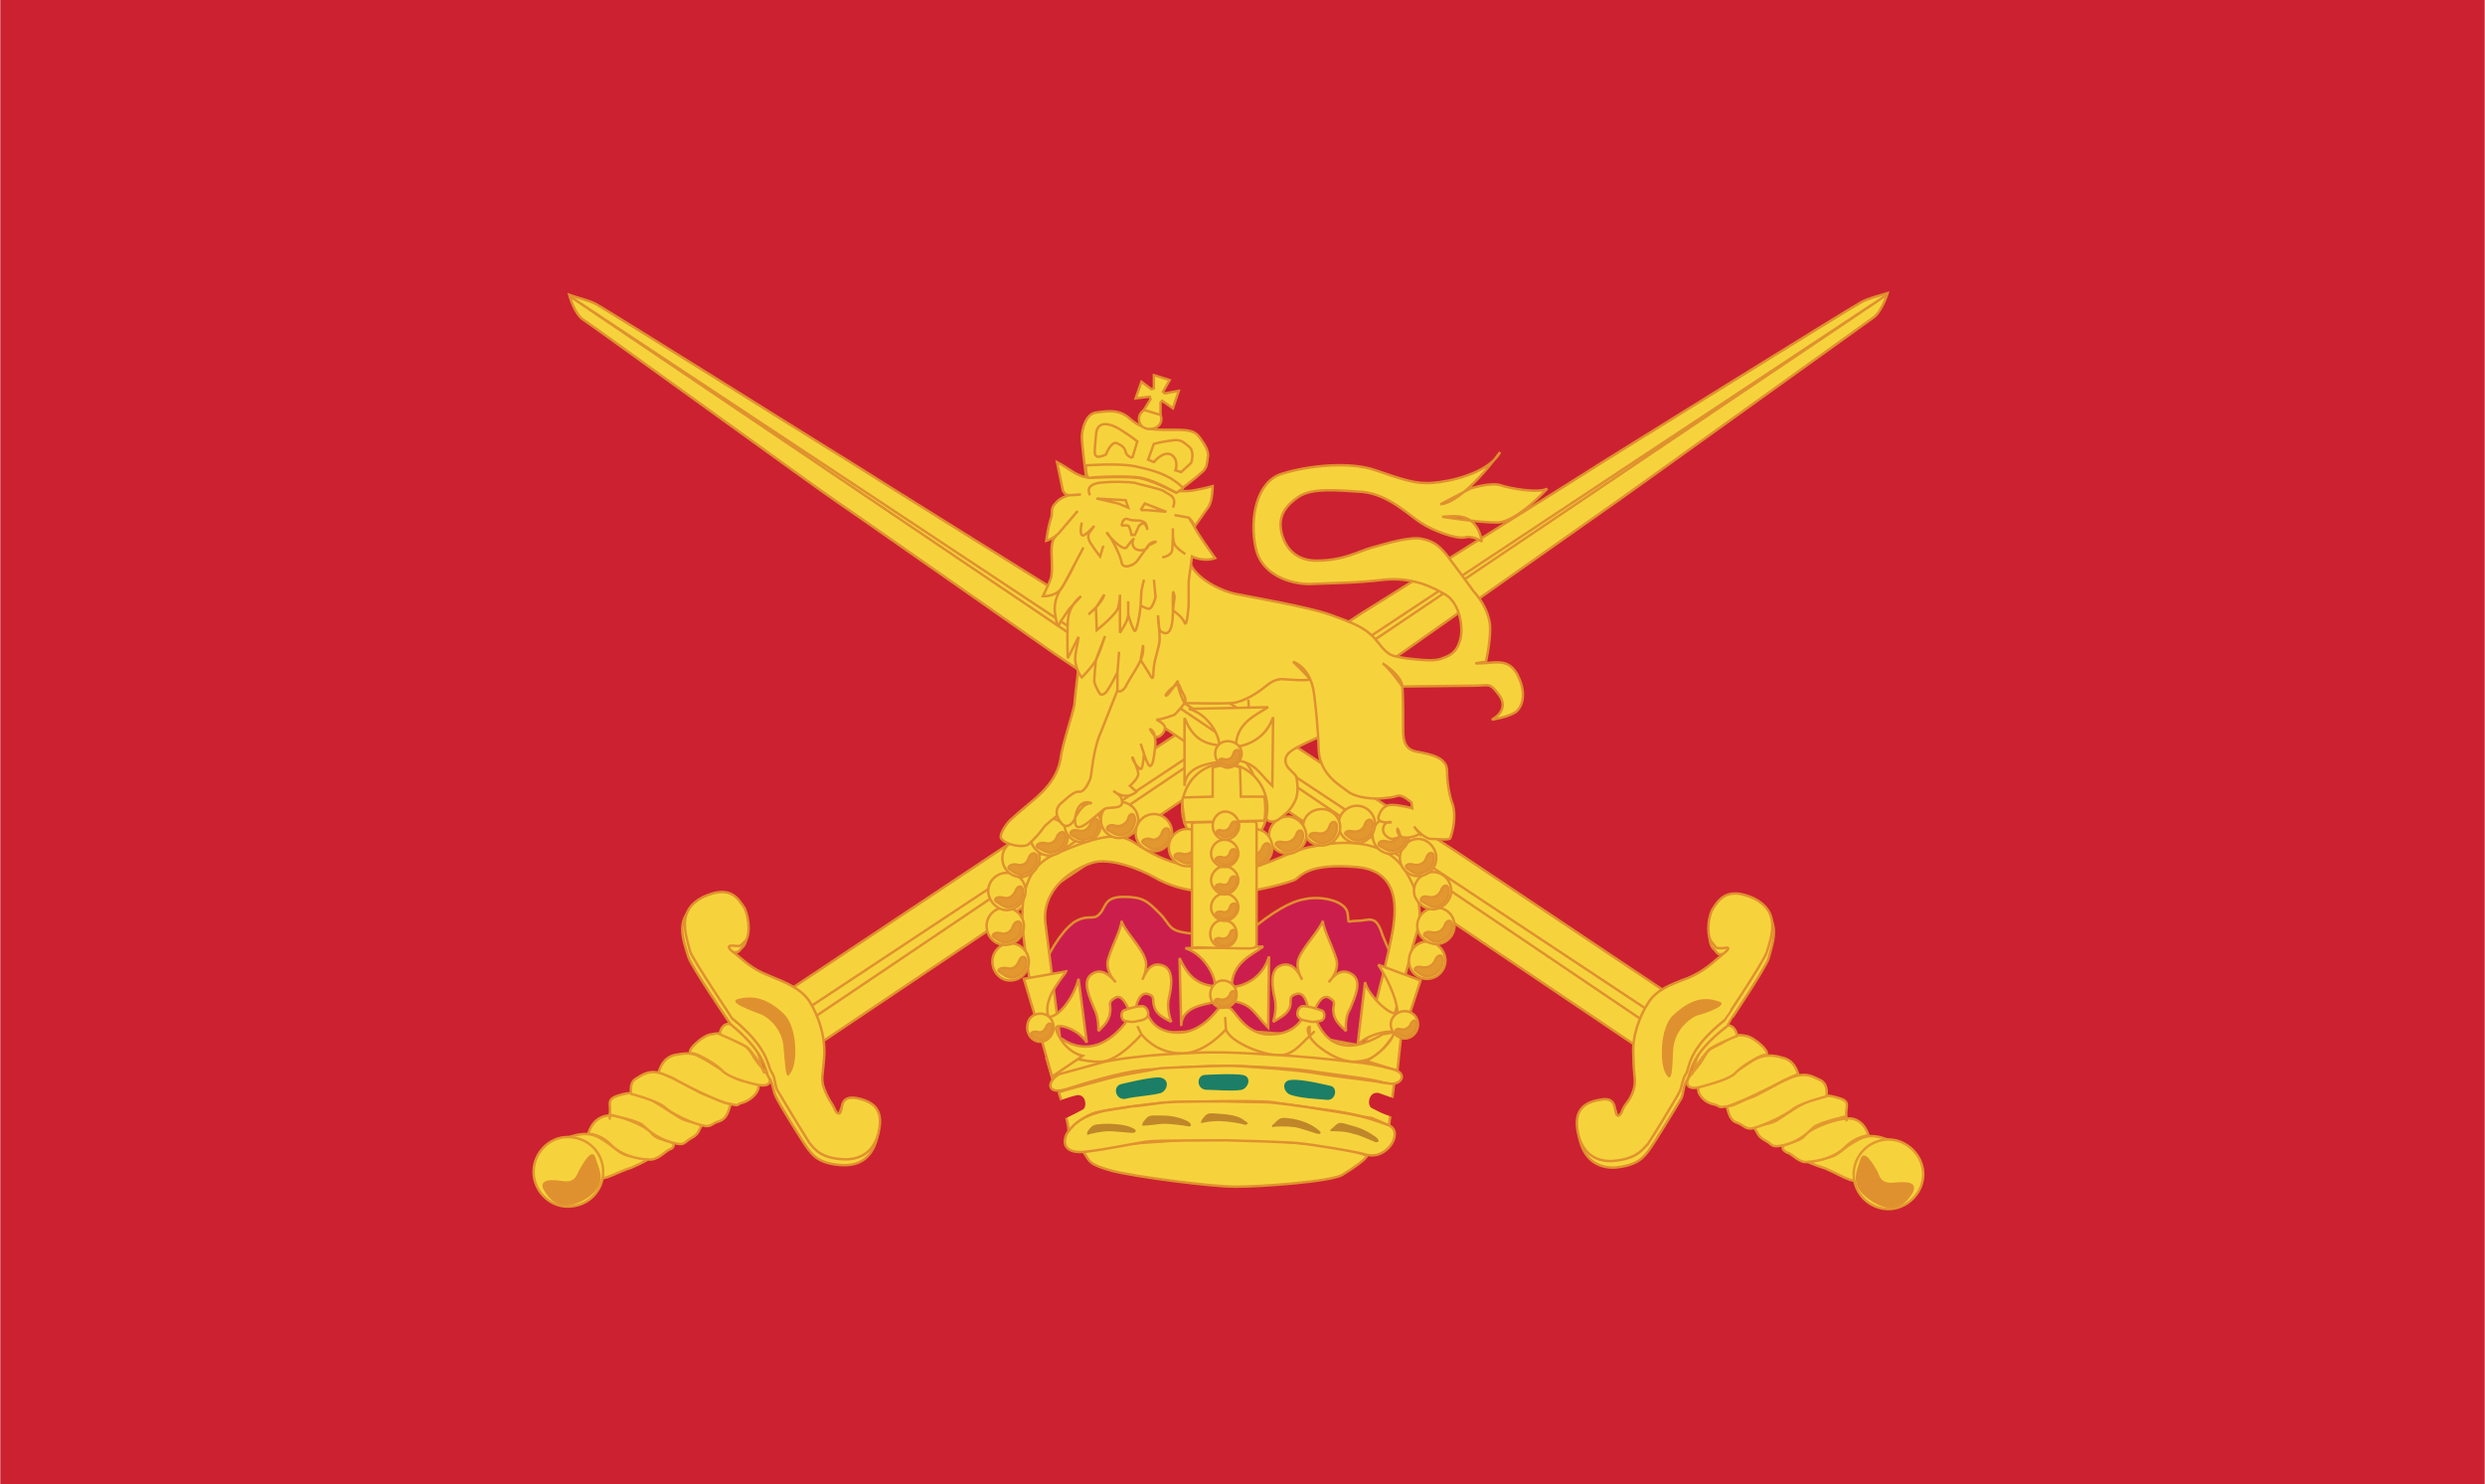 <svg xmlns="http://www.w3.org/2000/svg" width="2500" height="1493" viewBox="0 0 216 129.024"><path fill-rule="evenodd" clip-rule="evenodd" fill="#cc2131" d="M0 0v129.024h216V0H0z"/><path d="M94.176 100.152c.576.863.432 1.079 2.52 1.655 2.016.504 8.496 1.368 10.728 1.368 2.232 0 8.137-.432 9.217-1.008 1.08-.647 2.16-1.44 2.16-1.656s-3.602-.936-3.602-.936l-8.711-.72-9.072.647-3.24.65z" fill-rule="evenodd" clip-rule="evenodd" fill="#f6d33c" stroke="#e0912f" stroke-width=".216" stroke-miterlimit="2.613"/><path d="M92.376 92.231S90 85.752 90.504 84.456c.576-1.44 1.584-3.312 2.808-4.248 1.224-.792 1.728-.145 2.232-.72.576-.505.36-1.513 2.088-1.513s2.088.36 3.168 1.44c1.008 1.008.648 1.512 2.592 1.728 1.872.145 4.176.792 5.04 0 1.007-.936 3.24-2.664 4.896-2.951 1.512-.36 3.672.144 3.816 1.224.143 1.008-.145.647.791.647 1.08 0 1.656-.647 2.232 1.225.721 1.872 1.656 2.808.217 5.328-1.369 2.592-1.873 5.04-1.873 5.04l-26.135.575z" fill-rule="evenodd" clip-rule="evenodd" fill="#cc1e4c" stroke="#e0912f" stroke-width=".216" stroke-miterlimit="2.613"/><path fill-rule="evenodd" clip-rule="evenodd" fill="#f6d33c" stroke="#e0912f" stroke-width=".216" stroke-miterlimit="2.613" d="M90.936 91.944l8.28-2.016 7.344-.432 7.272.576 7.633 1.44v1.584L106.56 91.8l-14.976 2.376-.648-2.232z"/><path d="M48.384 99.288c.936-.36 2.304-1.08 3.6-.432 1.296.72 1.728 1.367 2.448 1.584.648.144 1.584.359 1.872.359 0 0-.288.216-1.44.721-1.152.359-2.016.936-2.664.936-.72 0-3.816-3.168-3.816-3.168z" fill-rule="evenodd" clip-rule="evenodd" fill="#f6d33c" stroke="#e2982f" stroke-width=".216" stroke-miterlimit="2.613"/><path d="M51.12 98.567c.288-.936.936-1.655 2.16-1.584 1.224.217 3.096 1.08 3.384 1.584.216.36 1.08.576 1.584.721.504.144.288.576-.072.648-.432.216-1.08 1.008-1.872.863-.72 0-2.232-.288-3.168-1.224-.936-1.008-2.016-1.008-2.016-1.008z" fill-rule="evenodd" clip-rule="evenodd" fill="#f6d33c" stroke="#e2982f" stroke-width=".216" stroke-miterlimit="2.613"/><path d="M52.992 96.912s0 .792 0 0c.145-.937-.36-1.296.72-1.656 1.152-.36 1.296-.216 2.304.072.936.432 2.016 1.224 3.096 1.872 1.08.576 2.16.359 1.872.647-.288.433-.216.72-.864 1.08-.72.36-.504.792-1.872.36-1.368-.432-1.944-1.08-2.448-1.512-.504-.359-2.808-.863-2.808-.863z" fill-rule="evenodd" clip-rule="evenodd" fill="#f6d33c" stroke="#e2982f" stroke-width=".216" stroke-miterlimit="2.613"/><path d="M54.864 95.112s-.216-.937.36-1.297c.576-.359 1.296-.936 2.592-.359 1.296.504 2.88 1.584 3.672 1.8.792.288 1.296.648 2.016.72-.216.721-.36 1.297-1.008 1.513-.648.144-.648.575-1.44.359-.792-.144-2.592-.936-3.384-1.655-.792-.577-2.808-1.081-2.808-1.081z" fill-rule="evenodd" clip-rule="evenodd" fill="#f6d33c" stroke="#e2982f" stroke-width=".216" stroke-miterlimit="2.613"/><path d="M57.24 93.24c.216-.72.576-1.296 1.368-1.513.864-.144 1.512-.287 2.304.217.792.359 2.232 1.439 3.168 1.871 1.08.433 1.584.072 1.8.505.216.432-.432 1.224-1.224 1.512-.864.216-.216.36-1.224.144-1.008-.144-4.176-1.8-4.68-2.088-.432-.288-1.512-.648-1.512-.648z" fill-rule="evenodd" clip-rule="evenodd" fill="#f6d33c" stroke="#e2982f" stroke-width=".216" stroke-miterlimit="2.613"/><path d="M60.192 91.584c-.864 0 .936-1.656 1.656-1.656.648-.144.936-.144 1.944.504 1.008.576 1.152.433 1.728 1.513.648.936 1.152 1.367 1.296 1.655.216.36.144.937-.936.721s-2.664-.721-3.096-1.225c-.432-.504-2.16-1.512-2.592-1.512z" fill-rule="evenodd" clip-rule="evenodd" fill="#f6d33c" stroke="#e2982f" stroke-width=".216" stroke-miterlimit="2.613"/><path d="M62.568 89.928c0-.576.576-1.368 1.512-.576.792.721 1.728 1.513 2.016 2.952.36 1.368.36.864.36.864s-1.08-1.8-1.584-2.16c-.432-.288-2.304-1.08-2.304-1.08zM49.32 104.904c1.8 0 3.096-1.368 3.096-3.024s-1.296-3.023-3.096-3.023c-1.584 0-2.952 1.367-2.952 3.023s1.368 3.024 2.952 3.024z" fill-rule="evenodd" clip-rule="evenodd" fill="#f6d33c" stroke="#e2982f" stroke-width=".216" stroke-miterlimit="2.613"/><path d="M47.304 103.536c-.504-.792.144-1.08 1.512-.864 1.224.216 1.296-.576 1.512-.936.216-.36 1.152-2.16 1.44-1.009.36 1.08 1.008 2.16-.648 3.385-1.224.792-2.736 1.296-3.816-.576z" fill-rule="evenodd" clip-rule="evenodd" fill="#e0912f"/><path d="M59.832 83.231c-.504-1.655-1.296-3.6 1.08-4.752 2.376-1.08 3.096.145 3.6 1.009.504 1.008.504 2.376.072 2.808-.504.504-.288.504-.936.504-.72-.144-.648.145.072.648.72.576 1.368 1.296 2.952 1.943 1.584.576 2.736 1.08 3.456 2.232.72 1.08 1.44 2.808 1.296 4.607-.072 1.729-.36 2.017 0 3.024.36.937.576.937.936 1.656.216.576.432.576.576.216.072-.288 0-1.368 1.368-1.152 1.368.217 2.16.937 2.016 2.376-.144 1.368-.864 3.024-3.024 2.952-2.232-.072-2.736-1.008-3.096-1.439-.288-.36-2.592-4.032-2.808-4.608-.216-.504-.216-1.08-.576-1.584-.36-.576-.144-2.016-3.312-4.608 0 0-3.384-4.967-3.672-5.832z" fill-rule="evenodd" clip-rule="evenodd" fill="#f6d33c" stroke="#e0912f" stroke-width=".216" stroke-miterlimit="2.613"/><path d="M68.544 86.112l18.072-12.024 31.681-20.736s20.951-13.104 21.238-13.32c.217-.145 21.529-13.393 22.248-13.752.648-.36 1.584-.576 2.305-.792 0 0-.504 1.656-1.295 2.16-.721.504-21.457 15.408-21.889 15.696s-19.008 13.392-19.008 13.392L71.352 90.647c-.36-1.655-.792-2.735-1.008-3.023-.432-.648-1.8-1.512-1.8-1.512z" fill-rule="evenodd" clip-rule="evenodd" fill="#f6d33c" stroke="#e0912f" stroke-width=".216" stroke-miterlimit="2.613"/><path fill-rule="evenodd" clip-rule="evenodd" fill="#f6d33c" stroke="#e0912f" stroke-width=".216" stroke-miterlimit="2.613" d="M70.272 87.624l93.744-61.992-93.312 62.856-.432-.864z"/><path d="M59.976 82.728c-.432-1.655-1.152-3.6 1.152-4.752 2.376-1.08 3.024.145 3.6 1.008.432 1.009.432 2.377.072 2.809-.504.432-.288.504-1.008.432-.648-.071-.576.217.144.721.648.504 1.368 1.296 2.88 1.871 1.584.648 2.808 1.152 3.528 2.232.72 1.152 1.368 2.88 1.296 4.608-.072 1.728-.36 2.088 0 3.023.36.937.576 1.08.864 1.656.216.576.504.576.576.288.144-.432 0-1.368 1.368-1.152 1.44.288 2.16.937 2.016 2.376-.144 1.296-.792 2.952-3.024 2.952-2.16-.072-2.664-.936-3.096-1.439-.288-.433-2.521-4.104-2.808-4.608-.216-.504-.144-1.08-.504-1.584-.36-.576-.216-2.016-3.384-4.608 0-.001-3.384-5.04-3.672-5.833z" fill-rule="evenodd" clip-rule="evenodd" fill="#f6d33c" stroke="#e0912f" stroke-width=".216" stroke-miterlimit="2.613"/><path d="M68.688 93.312c-.432.793-.432-.72-.576-2.088-.072-2.16-1.944-3.096-2.16-3.096-.288-.145-2.952-1.008-1.728-1.296 1.224-.288 2.448-.072 3.888 1.296 1.152 1.08 1.296 4.248.576 5.184z" fill-rule="evenodd" clip-rule="evenodd" fill="#e0912f"/><path d="M165.096 99.504c-.936-.36-2.232-1.152-3.527-.432-1.297.647-1.729 1.368-2.449 1.512-.719.216-1.584.432-1.943.432 0 0 .359.216 1.512.576 1.152.504 2.016 1.08 2.664 1.08.719 0 3.743-3.168 3.743-3.168z" fill-rule="evenodd" clip-rule="evenodd" fill="#f6d33c" stroke="#e2982f" stroke-width=".216" stroke-miterlimit="2.613"/><path d="M162.432 98.712c-.287-.864-.936-1.656-2.16-1.439-1.223.144-3.168 1.008-3.383 1.439-.289.432-1.08.576-1.584.792-.576.144-.361.504.072.72.432.072 1.008.937 1.799.792.793-.071 2.232-.288 3.24-1.296.936-.936 2.016-1.008 2.016-1.008z" fill-rule="evenodd" clip-rule="evenodd" fill="#f6d33c" stroke="#e2982f" stroke-width=".216" stroke-miterlimit="2.613"/><path d="M160.488 97.056s.073.792 0 0c-.072-.863.432-1.296-.648-1.584-1.152-.359-1.367-.216-2.305.145-.936.288-2.088 1.151-3.096 1.8-1.08.576-2.16.288-1.943.647.359.504.287.721.936 1.08.721.36.432.721 1.873.36 1.367-.432 1.871-1.08 2.375-1.512.576-.432 2.808-.936 2.808-.936z" fill-rule="evenodd" clip-rule="evenodd" fill="#f6d33c" stroke="#e2982f" stroke-width=".216" stroke-miterlimit="2.613"/><path d="M158.76 95.328s.217-.937-.432-1.368c-.648-.288-1.225-.792-2.592-.288-1.297.504-2.881 1.584-3.672 1.8-.793.288-1.225.648-1.945.721.145.72.361 1.296.938 1.439.576.216.719.648 1.439.432.791-.216 2.592-1.008 3.385-1.655.791-.577 2.879-1.081 2.879-1.081z" fill-rule="evenodd" clip-rule="evenodd" fill="#f6d33c" stroke="#e2982f" stroke-width=".216" stroke-miterlimit="2.613"/><path d="M156.312 93.384c-.217-.72-.648-1.296-1.441-1.439-.719-.217-1.439-.288-2.303.144-.793.433-2.088 1.512-3.168 1.872-1.008.504-1.512.072-1.729.576-.215.432.359 1.224 1.152 1.439.936.217.359.36 1.295.217.938-.217 4.248-1.872 4.609-2.088.505-.29 1.585-.721 1.585-.721z" fill-rule="evenodd" clip-rule="evenodd" fill="#f6d33c" stroke="#e2982f" stroke-width=".216" stroke-miterlimit="2.613"/><path d="M153.359 91.728c.865 0-.863-1.584-1.584-1.655-.719-.145-.936-.145-2.016.575-1.008.576-1.152.36-1.729 1.44-.646 1.008-1.15 1.368-1.295 1.728-.145.36-.145.937.936.721 1.08-.288 2.664-.721 3.168-1.225.36-.504 2.161-1.584 2.52-1.584z" fill-rule="evenodd" clip-rule="evenodd" fill="#f6d33c" stroke="#e2982f" stroke-width=".216" stroke-miterlimit="2.613"/><path d="M150.984 90.072c0-.576-.648-1.368-1.439-.576-.938.792-1.801 1.512-2.16 2.88-.361 1.439-.361.936-.361.936s1.152-1.728 1.584-2.088c.433-.36 2.376-1.152 2.376-1.152zM164.16 105.12a3.041 3.041 0 0 1-3.023-3.024 3.041 3.041 0 0 1 3.023-3.023c1.584 0 3.023 1.368 3.023 3.023.001 1.656-1.439 3.024-3.023 3.024z" fill-rule="evenodd" clip-rule="evenodd" fill="#f6d33c" stroke="#e2982f" stroke-width=".216" stroke-miterlimit="2.613"/><path d="M166.248 103.752c.432-.864-.145-1.08-1.584-.937-1.225.145-1.297-.647-1.439-.936-.217-.359-1.152-2.16-1.512-1.08-.361 1.152-.938 2.232.719 3.456 1.224.865 2.664 1.369 3.816-.503z" fill-rule="evenodd" clip-rule="evenodd" fill="#e0912f"/><path d="M153.721 83.376c.432-1.584 1.223-3.528-1.152-4.68-2.377-1.152-3.023.144-3.527 1.008-.576.936-.576 2.376-.072 2.808.432.433.215.504.936.433.721-.145.576.144-.072.72-.648.504-1.367 1.296-3.023 1.872-1.512.576-2.736 1.08-3.457 2.16-.648 1.151-1.367 2.951-1.223 4.607.07 1.801.287 2.16 0 3.096-.434.937-.648 1.009-.938 1.656-.287.576-.504.576-.646.217 0-.36 0-1.368-1.297-1.08-1.439.216-2.232.936-2.016 2.375.145 1.297.863 2.953 3.023 2.953 2.16-.145 2.664-1.009 3.023-1.44.361-.433 2.592-4.104 2.881-4.608.217-.504.145-1.08.504-1.584.359-.576.145-2.088 3.385-4.607-.001-.002 3.382-5.042 3.671-5.906z" fill-rule="evenodd" clip-rule="evenodd" fill="#f6d33c" stroke="#e0912f" stroke-width=".216" stroke-miterlimit="2.613"/><path d="M144.936 86.328l-18.072-12.097-31.536-20.663s-21.024-13.104-21.312-13.32c-.288-.144-21.528-13.464-22.248-13.824-.72-.36-1.512-.504-2.304-.792 0 0 .432 1.656 1.224 2.16s21.456 15.48 21.96 15.768c.36.216 19.08 13.32 19.08 13.32l50.401 33.984c.432-1.656.936-2.736 1.08-3.097.359-.647 1.727-1.439 1.727-1.439z" fill-rule="evenodd" clip-rule="evenodd" fill="#f6d33c" stroke="#e0912f" stroke-width=".216" stroke-miterlimit="2.613"/><path fill-rule="evenodd" clip-rule="evenodd" fill="#f6d33c" stroke="#e0912f" stroke-width=".216" stroke-miterlimit="2.613" d="M143.279 87.84L49.536 25.776l93.239 62.928.504-.864z"/><path d="M153.576 82.8c.504-1.584 1.152-3.527-1.08-4.68-2.377-1.08-3.096.072-3.672 1.008-.432.936-.432 2.376 0 2.808.432.505.217.505.936.505.721-.145.576.071-.145.647-.646.504-1.367 1.296-2.879 1.944-1.584.576-2.809 1.08-3.457 2.16-.719 1.08-1.439 2.88-1.295 4.607 0 1.8.287 2.088 0 3.024-.359 1.008-.648 1.008-.936 1.655-.217.648-.504.648-.576.288-.145-.359 0-1.439-1.369-1.151-1.439.216-2.16.936-2.016 2.376.145 1.368.863 3.023 3.023 2.952 2.16-.145 2.664-1.008 3.098-1.44.287-.36 2.52-4.032 2.807-4.608.217-.504.217-1.08.576-1.584.289-.575.145-2.088 3.312-4.607.001 0 3.384-5.04 3.673-5.904z" fill-rule="evenodd" clip-rule="evenodd" fill="#f6d33c" stroke="#e0912f" stroke-width=".216" stroke-miterlimit="2.613"/><path d="M144.863 93.456c.504.792.504-.648.576-2.088.072-2.088 1.945-3.096 2.16-3.096.361-.072 2.953-.937 1.729-1.225-1.225-.432-2.447-.144-3.889 1.225-1.152 1.008-1.222 4.32-.576 5.184z" fill-rule="evenodd" clip-rule="evenodd" fill="#e0912f"/><path d="M91.44 93.6s-1.44-5.616-2.016-8.855c-.432-3.24-1.8-8.856 2.376-10.513 4.104-1.8 5.544-1.8 6.84-.936 1.44.936 2.664 1.584 4.392 1.944 1.729.288 4.536.288 5.688.144 1.44-.144 3.383-1.368 5.112-1.728 1.729-.36 6.264-1.225 8.352 2.088 2.016 3.312 1.008 5.04.648 6.408-.287 1.368-2.809 10.368-2.809 10.368l-1.727-.289s2.303-8.711 2.592-10.439c.359-1.729 1.295-6.048-2.953-6.408-4.104-.359-4.824.721-5.328 1.08-.504.288-3.455 1.008-4.175 1.008H104.4c-1.152 0-2.952-.504-4.104-1.224-1.296-.72-3.888-1.728-5.4-1.224-1.584.504-4.392 2.231-4.032 5.256.36 2.951 1.584 12.384 1.584 12.384l-1.008.936z" fill-rule="evenodd" clip-rule="evenodd" fill="#f6d33c" stroke="#e0912f" stroke-width=".216" stroke-miterlimit="2.613"/><path d="M87.768 85.248a1.63 1.63 0 0 0 1.656-1.656c0-.864-.72-1.584-1.656-1.584-.792 0-1.512.72-1.512 1.584 0 .936.72 1.656 1.512 1.656z" fill-rule="evenodd" clip-rule="evenodd" fill="#f6d33c" stroke="#e0912f" stroke-width=".216" stroke-miterlimit="2.613"/><path d="M86.832 84.456c.504.359.864.648 1.368.504.576-.216 1.008-.648 1.008-1.296s-.504-.576-.648-.072c-.216.504-.576.72-1.08.576-.576-.072-.792.216-.648.288z" fill-rule="evenodd" clip-rule="evenodd" fill="#e2982f" stroke="#e0912f" stroke-width=".216" stroke-miterlimit="2.613"/><path d="M87.336 82.152a1.63 1.63 0 0 0 1.656-1.656c0-.864-.72-1.584-1.656-1.584-.864 0-1.584.72-1.584 1.584 0 .936.72 1.656 1.584 1.656z" fill-rule="evenodd" clip-rule="evenodd" fill="#f6d33c" stroke="#e0912f" stroke-width=".216" stroke-miterlimit="2.613"/><path d="M86.328 81.432c.504.36.864.648 1.44.433.504-.145 1.008-.576 1.008-1.297 0-.647-.576-.504-.72-.071-.144.504-.576.792-1.08.647-.504-.144-.792.144-.648.288z" fill-rule="evenodd" clip-rule="evenodd" fill="#e2982f" stroke="#e0912f" stroke-width=".216" stroke-miterlimit="2.613"/><path d="M87.48 79.128c.936 0 1.656-.792 1.656-1.656 0-.936-.72-1.584-1.656-1.584-.792 0-1.584.648-1.584 1.584 0 .864.792 1.656 1.584 1.656z" fill-rule="evenodd" clip-rule="evenodd" fill="#f6d33c" stroke="#e0912f" stroke-width=".216" stroke-miterlimit="2.613"/><path d="M86.544 78.336c.504.36.864.647 1.368.504.576-.216 1.008-.647 1.008-1.296s-.504-.576-.648-.072c-.216.433-.576.721-1.08.576-.576-.144-.792.144-.648.288z" fill-rule="evenodd" clip-rule="evenodd" fill="#e2982f" stroke="#e0912f" stroke-width=".216" stroke-miterlimit="2.613"/><path d="M88.704 76.248c.864 0 1.656-.72 1.656-1.656 0-.864-.792-1.584-1.656-1.584-.864 0-1.584.72-1.584 1.584 0 .936.72 1.656 1.584 1.656z" fill-rule="evenodd" clip-rule="evenodd" fill="#f6d33c" stroke="#e0912f" stroke-width=".216" stroke-miterlimit="2.613"/><path d="M87.696 75.528c.504.359.864.647 1.44.432.504-.145 1.008-.648 1.008-1.296s-.576-.576-.72-.072-.576.72-1.08.576c-.504-.072-.792.216-.648.36z" fill-rule="evenodd" clip-rule="evenodd" fill="#e2982f" stroke="#e0912f" stroke-width=".216" stroke-miterlimit="2.613"/><path d="M91.152 74.376a1.63 1.63 0 0 0 1.656-1.656c0-.863-.72-1.584-1.656-1.584-.792 0-1.584.721-1.584 1.584 0 .936.792 1.656 1.584 1.656z" fill-rule="evenodd" clip-rule="evenodd" fill="#f6d33c" stroke="#e0912f" stroke-width=".216" stroke-miterlimit="2.613"/><path d="M90.144 73.656c.576.288.936.575 1.44.432.576-.144 1.008-.647 1.008-1.296s-.504-.504-.72-.072c-.144.504-.576.721-1.08.576-.504-.072-.792.216-.648.36z" fill-rule="evenodd" clip-rule="evenodd" fill="#e2982f" stroke="#e0912f" stroke-width=".216" stroke-miterlimit="2.613"/><path d="M94.032 73.224c.937 0 1.656-.647 1.656-1.584 0-.863-.72-1.656-1.656-1.656-.792 0-1.512.793-1.512 1.656 0 .936.72 1.584 1.512 1.584z" fill-rule="evenodd" clip-rule="evenodd" fill="#f6d33c" stroke="#e0912f" stroke-width=".216" stroke-miterlimit="2.613"/><path d="M93.096 72.576c.504.288.864.576 1.368.359.576-.071 1.008-.575 1.008-1.296 0-.647-.504-.504-.648-.072-.216.505-.576.793-1.08.648-.576-.143-.792.145-.648.361z" fill-rule="evenodd" clip-rule="evenodd" fill="#e2982f" stroke="#e0912f" stroke-width=".216" stroke-miterlimit="2.613"/><path d="M97.272 72.864c.864 0 1.656-.721 1.656-1.584 0-.937-.792-1.584-1.656-1.584s-1.584.647-1.584 1.584c0 .864.72 1.584 1.584 1.584z" fill-rule="evenodd" clip-rule="evenodd" fill="#f6d33c" stroke="#e0912f" stroke-width=".216" stroke-miterlimit="2.613"/><path d="M96.264 72.144c.504.288.936.576 1.368.433a1.32 1.32 0 0 0 1.008-1.296c0-.721-.504-.576-.576-.072-.216.432-.648.72-1.152.576-.504-.145-.792.143-.648.359z" fill-rule="evenodd" clip-rule="evenodd" fill="#e2982f" stroke="#e0912f" stroke-width=".216" stroke-miterlimit="2.613"/><path d="M100.296 74.016c.864 0 1.584-.72 1.584-1.584 0-.936-.72-1.655-1.584-1.655-.864 0-1.584.72-1.584 1.655 0 .864.72 1.584 1.584 1.584z" fill-rule="evenodd" clip-rule="evenodd" fill="#f6d33c" stroke="#e0912f" stroke-width=".216" stroke-miterlimit="2.613"/><path d="M99.36 73.296c.432.36.864.648 1.368.504.504-.216.936-.647.936-1.368 0-.575-.504-.504-.648-.071-.144.504-.576.792-1.08.575-.504-.072-.792.216-.576.36z" fill-rule="evenodd" clip-rule="evenodd" fill="#e2982f" stroke="#e0912f" stroke-width=".216" stroke-miterlimit="2.613"/><path d="M124.057 85.104a1.6 1.6 0 0 0 1.584-1.584c0-.864-.721-1.656-1.584-1.656-.938 0-1.584.792-1.584 1.656 0 .864.646 1.584 1.584 1.584z" fill-rule="evenodd" clip-rule="evenodd" fill="#f6d33c" stroke="#e0912f" stroke-width=".216" stroke-miterlimit="2.613"/><path d="M123.049 84.384c.432.36.863.648 1.367.432.504-.144 1.008-.647 1.008-1.295 0-.648-.504-.505-.648-.072-.215.504-.646.72-1.15.647-.507-.144-.794.144-.577.288z" fill-rule="evenodd" clip-rule="evenodd" fill="#e2982f" stroke="#e0912f" stroke-width=".216" stroke-miterlimit="2.613"/><path d="M124.848 82.08c.865 0 1.584-.72 1.584-1.584 0-.937-.719-1.584-1.584-1.584-.863 0-1.656.647-1.656 1.584-.001.864.792 1.584 1.656 1.584z" fill-rule="evenodd" clip-rule="evenodd" fill="#f6d33c" stroke="#e0912f" stroke-width=".216" stroke-miterlimit="2.613"/><path d="M123.84 81.36c.504.359.863.647 1.369.432a1.322 1.322 0 0 0 1.008-1.296c0-.648-.504-.504-.648 0-.217.432-.576.647-1.08.576-.577-.144-.794.144-.649.288z" fill-rule="evenodd" clip-rule="evenodd" fill="#e2982f" stroke="#e0912f" stroke-width=".216" stroke-miterlimit="2.613"/><path d="M124.561 79.056c.863 0 1.584-.792 1.584-1.584 0-.936-.721-1.656-1.584-1.656-.865 0-1.656.721-1.656 1.656-.001.792.79 1.584 1.656 1.584z" fill-rule="evenodd" clip-rule="evenodd" fill="#f6d33c" stroke="#e0912f" stroke-width=".216" stroke-miterlimit="2.613"/><path d="M123.553 78.336c.504.288.863.576 1.367.504.576-.216 1.008-.72 1.008-1.368 0-.647-.504-.576-.648-.072-.215.433-.576.721-1.15.576-.505-.144-.722.216-.577.36z" fill-rule="evenodd" clip-rule="evenodd" fill="#e2982f" stroke="#e0912f" stroke-width=".216" stroke-miterlimit="2.613"/><path d="M123.264 76.176c.865 0 1.584-.72 1.584-1.584s-.719-1.656-1.584-1.656c-.863 0-1.584.792-1.584 1.656s.72 1.584 1.584 1.584z" fill-rule="evenodd" clip-rule="evenodd" fill="#f6d33c" stroke="#e0912f" stroke-width=".216" stroke-miterlimit="2.613"/><path d="M122.256 75.456c.504.359.863.648 1.369.432.504-.144 1.008-.576 1.008-1.296 0-.647-.504-.504-.648 0-.145.433-.576.72-1.152.576-.505-.144-.722.144-.577.288z" fill-rule="evenodd" clip-rule="evenodd" fill="#e2982f" stroke="#e0912f" stroke-width=".216" stroke-miterlimit="2.613"/><path d="M120.889 74.231c.863 0 1.584-.72 1.584-1.655 0-.864-.721-1.513-1.584-1.513-.865 0-1.584.648-1.584 1.513 0 .936.718 1.655 1.584 1.655z" fill-rule="evenodd" clip-rule="evenodd" fill="#f6d33c" stroke="#e0912f" stroke-width=".216" stroke-miterlimit="2.613"/><path d="M119.881 73.512c.504.288.863.576 1.367.433a1.32 1.32 0 0 0 1.008-1.297c0-.72-.504-.575-.648-.071-.143.432-.576.72-1.08.576-.505-.145-.792.143-.647.359z" fill-rule="evenodd" clip-rule="evenodd" fill="#e2982f" stroke="#e0912f" stroke-width=".216" stroke-miterlimit="2.613"/><path d="M117.936 73.296c.865 0 1.584-.72 1.584-1.656 0-.863-.719-1.584-1.584-1.584a1.6 1.6 0 0 0-1.584 1.584c0 .936.72 1.656 1.584 1.656z" fill-rule="evenodd" clip-rule="evenodd" fill="#f6d33c" stroke="#e0912f" stroke-width=".216" stroke-miterlimit="2.613"/><path d="M117 72.576c.432.359.863.647 1.367.432.576-.144.938-.647.938-1.296s-.504-.504-.648-.072c-.145.504-.576.721-1.08.648-.505-.144-.794.144-.577.288z" fill-rule="evenodd" clip-rule="evenodd" fill="#e2982f" stroke="#e0912f" stroke-width=".216" stroke-miterlimit="2.613"/><path d="M114.912 73.512c.791 0 1.584-.72 1.584-1.584 0-.936-.793-1.584-1.584-1.584-.936 0-1.656.648-1.656 1.584 0 .864.721 1.584 1.656 1.584z" fill-rule="evenodd" clip-rule="evenodd" fill="#f6d33c" stroke="#e0912f" stroke-width=".216" stroke-miterlimit="2.613"/><path d="M113.904 72.792c.432.36.791.648 1.367.432.504-.144.938-.647.938-1.296 0-.647-.506-.576-.648-.071-.145.504-.576.72-1.08.575-.577-.072-.793.215-.577.36z" fill-rule="evenodd" clip-rule="evenodd" fill="#e2982f" stroke="#e0912f" stroke-width=".216" stroke-miterlimit="2.613"/><path d="M111.961 74.231c.791 0 1.584-.72 1.584-1.584 0-.863-.793-1.655-1.584-1.655-.938 0-1.656.792-1.656 1.655 0 .865.718 1.584 1.656 1.584z" fill-rule="evenodd" clip-rule="evenodd" fill="#f6d33c" stroke="#e0912f" stroke-width=".216" stroke-miterlimit="2.613"/><path d="M110.951 73.512c.434.36.793.648 1.369.433.504-.145.936-.648.936-1.297 0-.647-.504-.504-.576-.071-.215.504-.648.72-1.152.647-.505-.144-.792.144-.577.288z" fill-rule="evenodd" clip-rule="evenodd" fill="#e2982f" stroke="#e0912f" stroke-width=".216" stroke-miterlimit="2.613"/><path d="M98.712 87.696s.216-1.44 1.008-1.297c.792.217.36.576.647 1.225.216.648.937.936 1.44 1.224 0 0-.432-1.08-.216-2.016.216-.937.504-2.521-.504-2.88-1.008-.36-1.44.432-1.8 1.224 0 0 .576-1.008.216-1.872-.288-.936-1.872-2.52-2.016-3.24 0 .721-1.08 2.664-1.224 3.601-.072 1.008.72 1.728.72 1.728-.576-.647-1.296-1.296-2.16-.647-.792.647-.072 2.016.288 2.952.432.792.36 1.943.36 1.943.36-.359.936-.863 1.008-1.584.144-.72-.288-.863.432-1.296.648-.432 1.152.937 1.152.937h.649v-.002zM113.688 87.696s-.143-1.44-.936-1.297c-.863.217-.432.576-.648 1.225-.287.648-1.008.936-1.439 1.224 0 0 .359-1.08.145-2.016-.217-.937-.504-2.521.504-2.88.936-.36 1.512.432 1.871 1.224 0 0-.648-1.008-.287-1.872.359-.936 1.871-2.52 2.088-3.24 0 .721 1.08 2.664 1.225 3.601.07 1.008-.721 1.728-.721 1.728.504-.647 1.152-1.296 2.088-.647.863.647.145 2.016-.217 2.952-.506.79-.361 1.942-.361 1.942-.359-.359-1.008-.863-1.08-1.584-.145-.72.359-.863-.359-1.296-.721-.432-1.225.937-1.225.937h-.648v-.001z" fill-rule="evenodd" clip-rule="evenodd" fill="#f6d33c" stroke="#e0912f" stroke-width=".216" stroke-miterlimit="2.613"/><path d="M92.376 90.36s1.08.863 2.592.575c1.584-.288 2.88-1.943 3.096-2.376.288-.287 1.512-.72 1.512-.72.36.864.937 1.944 2.88 1.944 1.872 0 3.168-1.729 3.456-2.088.36-.36 1.08 0 1.08 0 .576.576 1.513 2.447 3.745 2.231 2.088-.144 2.592-1.655 2.592-1.655l1.08.432c.217.504.863 1.943 2.375 2.16 1.514.288 3.385-.937 3.385-.937l1.225-.216-1.584 2.016s-.936.648-2.449.576c-1.439-.216-3.168-1.439-3.527-2.231s0-.792 0-.792v.792s.863-.792 0 0-1.584 1.872-3.023 1.655c-1.441-.144-3.96-1.224-4.249-2.231l-.072-1.08.072 1.08s-1.656 1.944-3.6 2.088c-1.944.072-3.168-.937-3.744-1.656l-.36-.72.36.72s-2.017 2.376-3.528 2.376c-1.584.072-3.384-.647-3.384-.647l.07-1.296z" fill-rule="evenodd" clip-rule="evenodd" fill="#f6d33c" stroke="#e0912f" stroke-width=".216" stroke-miterlimit="2.613"/><path d="M89.856 87.983l-.864-2.879 3.672-.648c-.072.288-2.16 2.376-1.512 3.96.936 0 2.232-1.8 2.592-3.312l.72 5.543c-.792-1.296-2.88-1.8-2.664-1.151.144.576.864 1.944 2.304 2.304l-2.664 1.8-1.584-5.617z" fill-rule="evenodd" clip-rule="evenodd" fill="#f6d33c" stroke="#e0912f" stroke-width=".216" stroke-miterlimit="2.613"/><path d="M90.432 90.576c.648 0 1.152-.648 1.152-1.225 0-.72-.504-1.224-1.152-1.224-.72 0-1.152.504-1.152 1.224 0 .577.432 1.225 1.152 1.225z" fill-rule="evenodd" clip-rule="evenodd" fill="#f6d33c" stroke="#e0912f" stroke-width=".216" stroke-miterlimit="2.613"/><path d="M89.64 90c.36.288.72.432 1.08.36.36-.217.72-.504.72-1.009 0-.504-.36-.432-.504-.071-.144.359-.432.576-.792.432-.432-.072-.576.144-.504.288z" fill-rule="evenodd" clip-rule="evenodd" fill="#e2982f" stroke="#e0912f" stroke-width=".216" stroke-miterlimit="2.613"/><path d="M123.48 85.248l-3.672-1.368c1.08 1.656 1.727 3.456 1.656 4.248-.793.145-2.592-1.729-2.809-2.736l-.648 5.473c.648-.792 2.377-1.297 3.168-1.152-.072.792-1.439 2.088-2.447 2.52l2.736.864.359-3.312.721-1.656.936-2.881z" fill-rule="evenodd" clip-rule="evenodd" fill="#f6d33c" stroke="#e0912f" stroke-width=".216" stroke-miterlimit="2.613"/><path d="M122.111 90.288c.648 0 1.152-.576 1.152-1.225 0-.647-.504-1.151-1.152-1.151-.646 0-1.223.504-1.223 1.151.001.649.577 1.225 1.223 1.225z" fill-rule="evenodd" clip-rule="evenodd" fill="#f6d33c" stroke="#e0912f" stroke-width=".216" stroke-miterlimit="2.613"/><path d="M121.393 89.784c.287.216.576.359 1.008.288.359-.145.719-.505.719-1.009s-.359-.359-.504 0a.772.772 0 0 1-.863.433c-.36-.144-.577.144-.36.288z" fill-rule="evenodd" clip-rule="evenodd" fill="#e2982f" stroke="#e0912f" stroke-width=".216" stroke-miterlimit="2.613"/><path d="M105.624 87.12c-1.008.216-2.952.432-2.952 2.088l-.144-5.904c.648 1.368 1.368 2.305 3.096 2.448 0-1.008-1.008-2.808-2.592-3.312l6.769-.145c-.937.72-2.737 1.368-2.737 3.528 1.008-.072 2.665-.72 3.241-2.664l-.072 6.191c-1.152-1.151-1.44-2.159-3.168-2.304h-1.44v.074h-.001z" fill-rule="evenodd" clip-rule="evenodd" fill="#f6d33c"/><path d="M105.624 87.12c-1.008.216-2.952.432-2.952 2.088l-.144-5.904c.648 1.368 1.368 2.305 3.096 2.448 0-1.008-1.008-2.808-2.592-3.312l6.769-.145c-.937.72-2.737 1.368-2.737 3.528 1.008-.072 2.665-.72 3.241-2.664l-.072 6.191c-1.152-1.151-1.44-2.159-3.168-2.304h-1.44" fill="none" stroke="#e0912f" stroke-width=".216" stroke-miterlimit="2.613"/><path d="M106.272 87.624c.72 0 1.224-.504 1.224-1.152 0-.647-.504-1.224-1.224-1.224-.576 0-1.08.576-1.08 1.224s.504 1.152 1.08 1.152z" fill-rule="evenodd" clip-rule="evenodd" fill="#f6d33c" stroke="#e0912f" stroke-width=".216" stroke-miterlimit="2.613"/><path d="M105.624 87.12c.36.288.648.504 1.008.359.432-.144.792-.504.792-1.008 0-.432-.432-.359-.504 0a.773.773 0 0 1-.864.433c-.36-.144-.504.072-.432.216z" fill-rule="evenodd" clip-rule="evenodd" fill="#e2982f" stroke="#e0912f" stroke-width=".216" stroke-miterlimit="2.613"/><path d="M97.704 87.84c.648-.216 1.08-.36 1.584-.36.432 0 .936 1.009-.072 1.225-.937.216-.864.144-1.368.072-.504-.073-.432-.865-.144-.937zM114.84 87.84c-.648-.216-1.08-.36-1.584-.36-.432 0-.863 1.009.072 1.225s.863.144 1.367.072c.576-.073.504-.865.145-.937zM92.088 93.384c-1.08.576-1.224 1.872.648 1.296 1.8-.575 4.608-1.439 6.624-1.655 2.016-.145 5.904-.36 7.128-.36 1.224 0 4.967.144 7.272.432 2.232.36 5.328.648 6.695 1.08 1.297.36 2.09-.864.576-1.224-1.439-.36-2.016-.504-3.672-.648-1.656-.216-4.752-.504-6.336-.576-2.519-.144-5.184-.359-8.063-.144-2.16.072-5.184.36-6.912.72-1.8.503-3.96 1.079-3.96 1.079z" fill-rule="evenodd" clip-rule="evenodd" fill="#f6d33c" stroke="#e0912f" stroke-width=".216" stroke-miterlimit="2.613"/><path d="M92.016 94.968s.864 2.448.864 3.384c0 0 1.296-1.439 2.52-1.655 1.224-.288 5.4-.864 6.552-.864 1.08 0 6.696-.216 8.712 0 2.016.36 5.473.72 6.336.936.863.145 1.439.36 2.232.433l1.512.647.432-3.6s-.721-.072-1.152-.144c-.432-.145-4.031-.505-5.615-.793-1.512-.287-6.48-.647-7.632-.647-1.152 0-5.04.144-5.976.216-.936.216-3.096.504-4.68.936l-3.168.864-.937.287z" fill-rule="evenodd" clip-rule="evenodd" fill="#f6d33c" stroke="#e0912f" stroke-width=".216" stroke-miterlimit="2.613"/><path d="M104.76 93.456c-.792 0-.792 1.296.144 1.296.792 0 2.232.144 3.024 0 .576-.144.936-1.152.072-1.296-.936-.144-3.24 0-3.24 0zM97.488 94.248c-.792.144-.576 1.368.288 1.296.864-.216 2.304-.288 3.096-.504.648-.216.864-1.296-.144-1.368-.936 0-3.24.576-3.24.576zM115.561 94.392c.791.072.576 1.368-.289 1.225-.863-.072-2.303-.145-3.096-.433-.648-.216-.863-1.296.145-1.296.935-.073 3.24.504 3.24.504z" fill-rule="evenodd" clip-rule="evenodd" fill="#1c7e66"/><path d="M92.304 95.616c-.648.288-.576.72-.504 1.08.072.432.36.576.864.504.504-.217 1.008-.504 1.44-.721.432-.216.288-1.512-.648-1.224a12.09 12.09 0 0 0-1.152.361zM121.104 95.472c.576.288.504.721.432 1.08-.07.432-.359.648-.863.432-.504-.144-1.008-.432-1.439-.647s-.289-1.512.648-1.296c.79.287 1.222.431 1.222.431z" fill-rule="evenodd" clip-rule="evenodd" fill="#cc2131"/><path d="M92.88 98.352c-.432.505-.792 1.944 1.296 1.801 2.16-.216 4.824-.864 5.904-.937s6.552-.072 6.552-.072 5.976.145 6.624.288c.648.072 4.465.648 5.4.937 1.943.576 3.385-1.944 2.088-2.521-2.305-.864-3.023-.936-5.688-1.368-2.664-.432-4.537-.647-5.113-.647s-3.527-.072-3.527-.072c-.648 0-4.176 0-4.752.072-.648 0-2.736.36-3.312.36-.576.144-2.16.287-2.808.504-.72.215-1.8.503-2.664 1.655z" fill-rule="evenodd" clip-rule="evenodd" fill="#f6d33c" stroke="#e0912f" stroke-width=".216" stroke-miterlimit="2.613"/><path d="M94.536 98.352c.504-.647.504-.575 1.584-.647 1.152 0 1.872.144 2.304.359.504.217.288.433 0 .433s-1.512-.145-2.016-.145c-.647 0-1.584.216-1.8.288-.144.144-.144-.144-.072-.288zM99.36 97.56c.504-.647.504-.576 1.584-.576 1.152 0 1.872.289 2.304.505.432.288.288.504 0 .432s-1.584-.216-2.088-.216c-.288 0-1.8.216-1.728.144-.216.143-.144-.145-.072-.289zM104.472 97.344c.504-.647.504-.576 1.584-.504 1.152.072 1.8.288 2.088.576.504.216.288.432 0 .36-.144-.072-1.368-.288-1.872-.288-.576-.072-1.512.071-1.8.144-.144.072-.072-.144 0-.288zM110.736 97.704c.576-.576.576-.576 1.656-.432 1.08.216 1.727.575 2.16.936.432.288.215.432-.072.359-.289-.071-1.439-.504-2.016-.575-.576-.072-1.584-.072-1.801 0-.216 0-.071-.216.073-.288zM115.848 98.063c.576-.575.576-.504 1.584-.216 1.152.288 1.729.72 2.16 1.009.432.359.217.504-.072.432-.359-.145-1.439-.648-1.943-.721-.576-.216-1.584-.216-1.801-.216-.288.001-.073-.215.072-.288z" fill-rule="evenodd" clip-rule="evenodd" fill="#bf8729"/><path d="M94.032 55.728s-.576 4.464-.647 5.544c-.216 1.08-1.08 3.528-1.224 4.824-.216 1.152-.936 2.376-2.664 3.744-1.728 1.44-1.872 1.656-1.872 1.656s-1.008 1.224-.504 1.512c.36.433 1.728.72 2.232.433.504-.433 1.152-1.152 1.368-1.513.288-.36 1.44-1.224 1.44-1.224l2.808-2.088s.432-1.944.792-2.664c.36-.721 2.88-7.056 2.88-7.056l.936-3.096-5.545-.072z" fill-rule="evenodd" clip-rule="evenodd" fill="#f6d33c" stroke="#e0912f" stroke-width=".216" stroke-miterlimit="2.613"/><path d="M108.504 60.84s.144 1.008-.145 1.44c-.36.432-1.368 2.016-1.368 2.232 0 .433 1.729 1.872 2.016 3.097.289 1.224.793 3.168 1.008 3.455.072.217.361.576 1.08.217.648-.504 1.08-.864 1.369-1.44.359-.576.359-1.296.287-1.872s-.072-.504-.576-1.008c-.576-.504-.648-1.224.145-1.729.721-.503 3.023-1.439 3.023-1.439l-.719-5.256-4.105.072-2.16 1.944.145.287z" fill-rule="evenodd" clip-rule="evenodd" fill="#f6d33c"/><path d="M108.504 60.84s.144 1.008-.145 1.44c-.36.432-1.368 2.016-1.368 2.232 0 .433 1.729 1.872 2.016 3.097.289 1.224.793 3.168 1.008 3.455.072.217.361.576 1.08.217.648-.504 1.08-.864 1.369-1.44.359-.576.359-1.296.287-1.872s-.072-.504-.576-1.008c-.576-.504-.648-1.224.145-1.729.721-.503 3.023-1.439 3.023-1.439l-.719-5.256-4.105.072-2.16 1.944" fill="none" stroke="#e0912f" stroke-width=".216" stroke-miterlimit="2.613"/><path d="M106.488 74.088c1.944 0 3.672-1.728 3.672-3.815 0-2.16-1.728-3.889-3.672-3.889-2.088 0-3.744 1.729-3.744 3.889 0 2.087 1.656 3.815 3.744 3.815z" fill-rule="evenodd" clip-rule="evenodd" fill="#f6d33c" stroke="#e0912f" stroke-width=".216" stroke-miterlimit="2.613"/><path d="M103.176 75.312c.864 0 1.656-.72 1.656-1.655 0-.864-.792-1.584-1.656-1.584-.864 0-1.584.72-1.584 1.584 0 .935.72 1.655 1.584 1.655z" fill-rule="evenodd" clip-rule="evenodd" fill="#f6d33c" stroke="#e0912f" stroke-width=".216" stroke-miterlimit="2.613"/><path d="M102.168 74.592c.432.288.864.576 1.368.433.504-.145 1.008-.648 1.008-1.297 0-.72-.504-.575-.648-.071-.216.432-.648.72-1.152.575-.504-.144-.792.144-.576.36z" fill-rule="evenodd" clip-rule="evenodd" fill="#e2982f" stroke="#e0912f" stroke-width=".216" stroke-miterlimit="2.613"/><path d="M109.008 75.312c.936 0 1.584-.72 1.584-1.584 0-.936-.648-1.655-1.584-1.655-.864 0-1.44.72-1.44 1.655 0 .864.576 1.584 1.44 1.584z" fill-rule="evenodd" clip-rule="evenodd" fill="#f6d33c" stroke="#e0912f" stroke-width=".216" stroke-miterlimit="2.613"/><path d="M108.072 74.592c.504.288.864.576 1.368.504.576-.216.938-.72.938-1.368 0-.575-.434-.504-.648-.071-.145.504-.576.72-1.081.575-.505-.072-.649.216-.577.36z" fill-rule="evenodd" clip-rule="evenodd" fill="#e2982f" stroke="#e0912f" stroke-width=".216" stroke-miterlimit="2.613"/><path d="M103.896 71.496s.432-.072 0 0c-.288.071-.288 0-.288.36v10.439c0 .216 0 .072.432.072.288 0 4.68.144 4.824.072.144-.072.361 0 .361-.36V71.783c0-.217 0-.36-.361-.36-.288.001-4.968.073-4.968.073z" fill-rule="evenodd" clip-rule="evenodd" fill="#f6d33c" stroke="#e0912f" stroke-width=".216" stroke-miterlimit="2.613"/><path d="M106.272 82.368c.72 0 1.224-.504 1.224-1.152 0-.72-.504-1.224-1.224-1.224-.576 0-1.08.504-1.08 1.224 0 .648.504 1.152 1.08 1.152z" fill-rule="evenodd" clip-rule="evenodd" fill="#f6d33c" stroke="#e0912f" stroke-width=".216" stroke-miterlimit="2.613"/><path d="M105.624 81.864c.36.288.648.432 1.008.359.432-.216.792-.504.792-1.008s-.432-.432-.504-.072c-.144.36-.432.576-.864.433-.36-.072-.504.144-.432.288z" fill-rule="evenodd" clip-rule="evenodd" fill="#e2982f" stroke="#e0912f" stroke-width=".216" stroke-miterlimit="2.613"/><path d="M106.416 80.063c.648 0 1.224-.575 1.224-1.151 0-.72-.576-1.224-1.224-1.224-.576 0-1.152.504-1.152 1.224 0 .576.576 1.151 1.152 1.151z" fill-rule="evenodd" clip-rule="evenodd" fill="#f6d33c" stroke="#e0912f" stroke-width=".216" stroke-miterlimit="2.613"/><path d="M105.696 79.56c.36.217.648.433 1.08.288.36-.144.72-.432.72-.936s-.432-.433-.576-.072c-.072.36-.36.576-.72.433-.432-.073-.576.143-.504.287z" fill-rule="evenodd" clip-rule="evenodd" fill="#e2982f" stroke="#e0912f" stroke-width=".216" stroke-miterlimit="2.613"/><path d="M106.416 77.76c.648 0 1.224-.647 1.224-1.224 0-.648-.576-1.225-1.224-1.225-.576 0-1.152.576-1.152 1.225 0 .576.576 1.224 1.152 1.224z" fill-rule="evenodd" clip-rule="evenodd" fill="#f6d33c" stroke="#e0912f" stroke-width=".216" stroke-miterlimit="2.613"/><path d="M105.696 77.184c.36.288.648.505 1.08.36.36-.216.72-.504.72-1.008 0-.432-.432-.432-.576-.072-.072.36-.36.576-.72.432-.432-.072-.576.144-.504.288z" fill-rule="evenodd" clip-rule="evenodd" fill="#e2982f" stroke="#e0912f" stroke-width=".216" stroke-miterlimit="2.613"/><path d="M106.416 75.384c.648 0 1.224-.576 1.224-1.152 0-.72-.576-1.224-1.224-1.224-.576 0-1.152.504-1.152 1.224 0 .576.576 1.152 1.152 1.152z" fill-rule="evenodd" clip-rule="evenodd" fill="#f6d33c" stroke="#e0912f" stroke-width=".216" stroke-miterlimit="2.613"/><path d="M105.696 74.808c.36.288.648.504 1.08.36.36-.144.72-.504.72-.937 0-.504-.432-.504-.576-.144-.072.36-.36.576-.72.433-.432-.072-.576.144-.504.288z" fill-rule="evenodd" clip-rule="evenodd" fill="#e2982f" stroke="#e0912f" stroke-width=".216" stroke-miterlimit="2.613"/><path d="M102.816 69.336l2.592-.072v-2.52c.504-.216 1.729-.36 2.376 0l.072 2.52h2.017c.143.36.143 1.872 0 2.088l-6.913.145c0-.505-.288-1.514-.144-2.161z" fill-rule="evenodd" clip-rule="evenodd" fill="#f6d33c" stroke="#e0912f" stroke-width=".216" stroke-miterlimit="2.613"/><path d="M106.488 73.008c.648 0 1.224-.576 1.224-1.224s-.576-1.225-1.224-1.225c-.576 0-1.08.576-1.08 1.225 0 .648.504 1.224 1.08 1.224z" fill-rule="evenodd" clip-rule="evenodd" fill="#f6d33c" stroke="#e0912f" stroke-width=".216" stroke-miterlimit="2.613"/><path d="M105.768 72.432c.432.216.648.504 1.008.288.36-.072.792-.432.792-.936s-.432-.433-.576-.072c-.144.36-.36.576-.792.504-.288-.144-.504.072-.432.216z" fill-rule="evenodd" clip-rule="evenodd" fill="#e2982f" stroke="#e0912f" stroke-width=".216" stroke-miterlimit="2.613"/><path d="M105.984 66.24c-1.008.144-2.952.432-3.024 2.088v-5.904c.576 1.368 1.296 2.232 3.024 2.376 0-.936-1.008-2.736-2.664-3.168l6.913-.144c-1.008.647-2.809 1.368-2.809 3.456 1.008-.145 2.592-.721 3.24-2.592l-.072 5.976c-1.152-1.08-1.439-2.017-3.168-2.232l-1.44.072v.072z" fill-rule="evenodd" clip-rule="evenodd" fill="#f6d33c"/><path d="M105.984 66.24c-1.008.144-2.952.432-3.024 2.088v-5.904c.576 1.368 1.296 2.232 3.024 2.376 0-.936-1.008-2.736-2.664-3.168l6.913-.144c-1.008.647-2.809 1.368-2.809 3.456 1.008-.145 2.592-.721 3.24-2.592l-.072 5.976c-1.152-1.08-1.439-2.017-3.168-2.232l-1.44.072" fill="none" stroke="#e0912f" stroke-width=".216" stroke-miterlimit="2.613"/><path d="M106.704 66.744c.648 0 1.224-.576 1.224-1.224s-.576-1.081-1.224-1.081c-.576 0-1.08.433-1.08 1.081 0 .648.504 1.224 1.08 1.224z" fill-rule="evenodd" clip-rule="evenodd" fill="#f6d33c" stroke="#e0912f" stroke-width=".216" stroke-miterlimit="2.613"/><path d="M105.984 66.168c.36.288.648.504 1.08.36.36-.072.72-.433.72-.937s-.432-.504-.576-.071c-.072.359-.36.575-.792.504-.36-.144-.504.072-.432.144z" fill-rule="evenodd" clip-rule="evenodd" fill="#e2982f" stroke="#e0912f" stroke-width=".216" stroke-miterlimit="2.613"/><path d="M103.464 48.816s-.504-1.368-.072 0c.432 1.44 2.808 2.664 4.32 2.88 1.44.288 5.976 1.08 7.849 1.728 1.943.72 3.168 1.08 4.176 2.376s1.225 1.224 2.52 1.44c1.297.144 2.52.288 3.096 0 .648-.216 1.297-.504 1.584-1.656.289-1.08-.072-3.168-1.295-3.888-1.225-.72-2.881-1.512-5.328-1.296-2.377.288-4.393.288-6.049.36-1.584.144-4.535-.504-5.111-3.096-.577-2.592.072-5.832 2.303-6.48 2.305-.72 5.904-1.08 8.137-.288 2.305.792 3.527 1.224 4.969 1.08 1.295-.072 4.824-.792 5.832-2.664 0 0-3.096 4.32-5.184 4.536l2.592-1.368s1.727-.576 2.664-.288c.791.288 3.311.72 4.031.288 0 0-2.592 2.88-4.32 2.952-1.729 0-4.824-.504-4.824-.504.936 0 2.953-.576 3.457 2.16 0 0-.793-.576-1.512-.36-.721.144-2.736-.576-3.816-1.296-1.008-.647-2.809-2.448-5.041-2.664-2.23-.144-4.248-.36-5.471.36-1.225.792-1.729 1.656-1.656 2.664.072 1.08.791 2.952 3.096 2.952 2.375 0 3.6-.792 4.896-1.152 1.295-.36 3.383-1.008 4.391-.72 1.08.216 1.584.792 2.16 1.512.504.648 1.656 2.232 2.232 3.024.721.792 1.439 2.016 1.439 3.24 0 1.296-.359 2.88-.359 2.88l-.936.144c1.512.072 2.736-.576 3.6.864.863 1.584.576 2.736 0 3.312-.648.504-2.16.72-2.16.72s1.512-.72.721-2.016c-.938-1.296-.865-.936-2.305-.936-1.295 0-5.473.072-6.191.072 0 0-1.225-1.728-1.729-2.016 0 0 1.656 1.008 1.729 2.016.072 1.08.072 2.736.072 3.816 0 1.008.215 1.728 1.295 1.872 1.152.216 2.52.504 2.52 1.656 0 1.08.217 2.231.504 2.951.217.793.145 1.801-.215 2.881-.072.216-1.152.071-1.729.071-.648-.071-1.439-1.079-1.439-1.079l.576.72s.072-.145-.576.144c-.721.216-1.369.145-1.439-.504-.072-.576.287.504.287.504s-.504.216-.721.216c-.287 0-.936-.359-.791-1.008.215-.647.721-.432.721-.432s-1.225.144-1.152-.433c.143-.504.432-1.08 1.152-1.08.719 0 1.799.289 1.799.289l-.072-.505s-.791-.72-1.223-.575c-.434.144-.576.144-1.297.216-.648.071-2.088 0-2.881-.504-.719-.576-2.592-1.513-2.662-3.744-.072-2.16-.289-3.816-.361-4.464-.072-.72-.287-2.52-1.871-3.168 0 0 1.295 1.224 1.439 1.512.145.216-2.447 0-2.447 0-.793.072-1.08.432-1.584.792-.434.36-1.729 1.224-2.737 1.296s-4.104 0-4.104 0-.648-1.152-.576-1.944c0 0-.792 1.224-1.008 1.296-.36.072 1.08-1.368 1.152-.864.144.576.72 1.08.432 1.512s-.864 1.008-.864 1.008-1.08.432-1.584.432c0 0 .504.216.72.576.144.504-.576 1.152-.864.864-.288-.36-.432-.648-.432-.648s.36.144.432.648c.072.432.072.721 0 1.224-.072.576-.144 1.368-.432 1.368-.216 0-.792-1.943-.792-1.943l.288.864s-.072 1.079-.216 1.295c-.072.289-.864-.72-.792-1.008 0 0 .576 1.225.504 1.584-.145.433-.72.937-.72.937l.576.504s-.36.36-.936.36c-.576 0-1.08-.433-1.08-.433l.576.433s.647.936-.432 1.008c-1.08.072-.792.072-1.368.504-.648.504-2.304 2.231-2.088.359.288-1.8 1.44-1.224 1.44-1.224-.72-.072-1.224.864-1.44 1.224-.072.36-.648 1.08-1.152.576-.504-.576-.72-1.296 0-1.872.648-.575 1.152-1.008 1.512-.936.36.072.72-.576.936-1.08.144-.36.216-2.521.936-4.104.72-1.8 2.16-5.472 2.16-5.472l5.613-9.36z" fill-rule="evenodd" clip-rule="evenodd" fill="#f6d33c" stroke="#e0912f" stroke-width=".216" stroke-miterlimit="2.613"/><path d="M94.752 41.544s-.72 0-1.584-.576c-.864-.576-1.296-.792-1.296-.792l.504 2.448s.144.432.576.432c.504 0 1.008-.072 1.008-.072l-1.008.072s-.792.145-1.224.72c-.504.504-.144.792-.432 1.44-.216.72-.36 1.8-.36 1.8s.576-.144 1.08-.648c.504-.576 1.656-1.944 1.656-1.944l-1.656 1.944s-.504.36-.576.936c-.144.648.144 2.448-.144 3.096-.216.576-.648 1.44-.648 1.44s1.224.072 1.728-.864c.504-.792 1.08-2.016 1.08-2.016l.72-1.368-.72 1.368-1.08 2.016s-.936 1.08-.648 2.52c.216 1.512.432.576.432.576l.792-1.152 1.008-1.08s-1.08.72-1.152 2.232c-.072 1.512 0 3.168 0 3.168l.936-1.872c-.144 1.152-.288 1.152-.288 2.088.144 1.008.576 1.44.576 1.44s.864-.864 1.224-1.512c.36-.72.792-2.088.792-2.088l-.792 2.088s-.144 1.368-.144 1.872c.144.576.504 1.08.504 1.08s.216.216.576-.216c.36-.504.936-1.656.936-1.656l.144-1.8-.144 1.8v1.512c0 .216.432.216.72-.288.216-.504 1.08-1.728 1.296-2.304.288-.504.216-1.296.216-1.296l-.216 1.296s.792 1.224.936 1.512c.216.216.144-.36.216-.936.072-.72.504-1.8.504-2.376s-.144-2.088-.144-2.088 0 1.152.216 1.368c.288.216 1.08.72 1.08-1.8-.072-2.664.144-1.152.144-1.152l-.144 1.152s.864.576 1.008 1.08c.216.504.36-1.512.36-1.512v-2.088l.288-2.16s1.008.504 2.016.144c0 0-1.728-2.376-1.8-2.736-.072-.432-.504-.792-.504-.792l-1.224-.216 1.224.216.504.792s.864-1.224 1.224-1.728c.36-.576.36-1.8.36-1.8s-1.584.432-2.231.432h-1.224s-1.728-.936-3.024-1.152c-1.369-.144-4.177 0-4.177 0z" fill-rule="evenodd" clip-rule="evenodd" fill="#f6d33c" stroke="#e0912f" stroke-width=".216" stroke-miterlimit="2.613"/><path d="M94.608 53.424s1.224-1.008 1.368-1.728l-.72 1.152.072 1.944s1.8-1.44 1.872-2.016c.145-.576.145-1.08.145-1.08v3.312s.72-1.008.72-1.584v-1.152 1.152s.216.864.504 1.368c.216.504.576-1.872.576-2.16 0-.216.072-1.296.072-1.296l.216-.936-.216.936-.072 1.296s.288.216.648.288c.36.144.648-1.008.648-1.008l-.144-1.512-5.689 3.024z" fill-rule="evenodd" clip-rule="evenodd" fill="#f6d33c"/><path d="M94.608 53.424s1.224-1.008 1.368-1.728l-.72 1.152.072 1.944s1.8-1.44 1.872-2.016c.145-.576.145-1.08.145-1.08v3.312s.72-1.008.72-1.584v-1.152 1.152s.216.864.504 1.368c.216.504.576-1.872.576-2.16 0-.216.072-1.296.072-1.296l.216-.936-.216.936-.072 1.296s.288.216.648.288c.36.144.648-1.008.648-1.008l-.144-1.512" fill="none" stroke="#e0912f" stroke-width=".216" stroke-miterlimit="2.613"/><path d="M94.032 45.432s-.216.864 0 1.08c.145.288 1.08-.792 1.08-.792l-.36.504s-.36.288 0 .937c.36.576.864 1.224.864 1.224l.288-.936-1.872-2.017z" fill-rule="evenodd" clip-rule="evenodd" fill="#f6d33c"/><path d="M94.032 45.432s-.216.864 0 1.08c.145.288 1.08-.792 1.08-.792l-.36.504s-.36.288 0 .937c.36.576.864 1.224.864 1.224l.288-.936" fill="none" stroke="#e0912f" stroke-width=".216" stroke-miterlimit="2.613"/><path d="M96.264 46.368c-.36-.288 1.296 1.656 1.656 1.224.36-.504.648-.792.648-.792s-.288.432 0 .792c.216.36 1.152.36 1.224-.144.216-.36.72-.36.72-.36l-.72.36s-.576.792-.936 1.296c-.288.432-1.296.792-1.368.144-.144-.72-.864-2.088-1.224-2.52zM97.488 45.72s.072-.792.576-.576c.576.216.936 0 1.296.216.36.072.36.72.36.72s0-.288-.216-.504c-.144-.216-.504.144-.504.144l-.36.792h-.288s-.072-.432-.216-.72c-.072-.216-.648-.072-.648-.072z" fill-rule="evenodd" clip-rule="evenodd" fill="#f6d33c" stroke="#e0912f" stroke-width=".216" stroke-miterlimit="2.613"/><path d="M94.752 43.056s-.576-.864.792-1.08c1.224-.144 2.664-.072 3.096 0 .36.144 2.16.504 2.52.72.288.288 1.224.36.792 1.44l-7.2-1.08z" fill-rule="evenodd" clip-rule="evenodd" fill="#f6d33c"/><path d="M94.752 43.056s-.576-.864.792-1.08c1.224-.144 2.664-.072 3.096 0 .36.144 2.16.504 2.52.72.288.288 1.224.36.792 1.44" fill="none" stroke="#e0912f" stroke-width=".216" stroke-miterlimit="2.613"/><path fill-rule="evenodd" clip-rule="evenodd" fill="#f6d33c" stroke="#e0912f" stroke-width=".216" stroke-miterlimit="2.613" d="M95.328 43.344l2.52.144.216.648-.864-.36-1.872-.432zM99.144 44.352l.36-.576 1.872.72-1.656-.144h-.576z"/><path d="M101.016 48.456s.72-.072.864-.576c.072-.504.072-1.944.072-1.944s-.072 1.152.216 1.512c.36.432.864.72.864.72l-2.016.288z" fill-rule="evenodd" clip-rule="evenodd" fill="#f6d33c"/><path d="M101.016 48.456s.72-.072.864-.576c.072-.504.072-1.944.072-1.944s-.072 1.152.216 1.512c.36.432.864.72.864.72" fill="none" stroke="#e0912f" stroke-width=".216" stroke-miterlimit="2.613"/><path d="M94.392 41.4s-.36-2.736-.36-3.384c0-.72.36-2.088 1.296-2.16 1.08-.144 1.872-.216 2.664.36.72.648 1.368 1.152 3.096 1.152 1.872 0 2.664-.072 3.168.648.504.648.864 1.296.72 1.8-.072.504-.072.936-.576 1.296-.432.432-2.16 1.728-2.16 1.728s-1.944-1.008-3.023-1.296c-1.081-.216-4.825-.144-4.825-.144z" fill-rule="evenodd" clip-rule="evenodd" fill="#f6d33c" stroke="#e0912f" stroke-width=".216" stroke-miterlimit="2.613"/><path d="M94.392 40.464s2.808-.216 4.248.072c1.296.288 2.16.504 3.168 1.08 1.008.647 1.008.864 1.008.864l-.576.36s-1.728-1.008-3.023-1.296c-1.296-.216-4.176-.072-4.464 0-.433.072-.361-1.08-.361-1.08zM98.424 39.816l.432-1.44s-.432-.36-1.224-.864c-.72-.504-2.304-1.296-2.376.36-.144 1.656-.144 1.656.072 1.8.144.144.792-.144.792-.144s.432-1.152.936-1.008c.504.216.72.432.792.792.072.36.576.504.576.504zM102.672 41.04l.864-.792s.36-1.008-.216-1.44c-.504-.432-.792-.647-1.512-.504-.72.072-1.512.288-1.512.288l-.504 1.368.504.216s.792-1.008 1.512-.648c.72.504.36 1.368.36 1.368l.504.144zM99.936 37.296c.576 0 1.008-.36 1.008-.864s-.432-.864-1.008-.864-.936.36-.936.864.36.864.936.864z" fill-rule="evenodd" clip-rule="evenodd" fill="#f6d33c" stroke="#e0912f" stroke-width=".216" stroke-miterlimit="2.613"/><path fill-rule="evenodd" clip-rule="evenodd" fill="#f6d33c" stroke="#e0912f" stroke-width=".216" stroke-miterlimit="2.613" d="M100.296 32.616l1.368.432-.576 1.008.144.144 1.224-.216-.504 1.512-.936-.648-.144.144v1.08l-1.44-.432.576-.936-.072-.216-1.224.144.504-1.44.864.648.216-.072v-1.152z"/></svg>